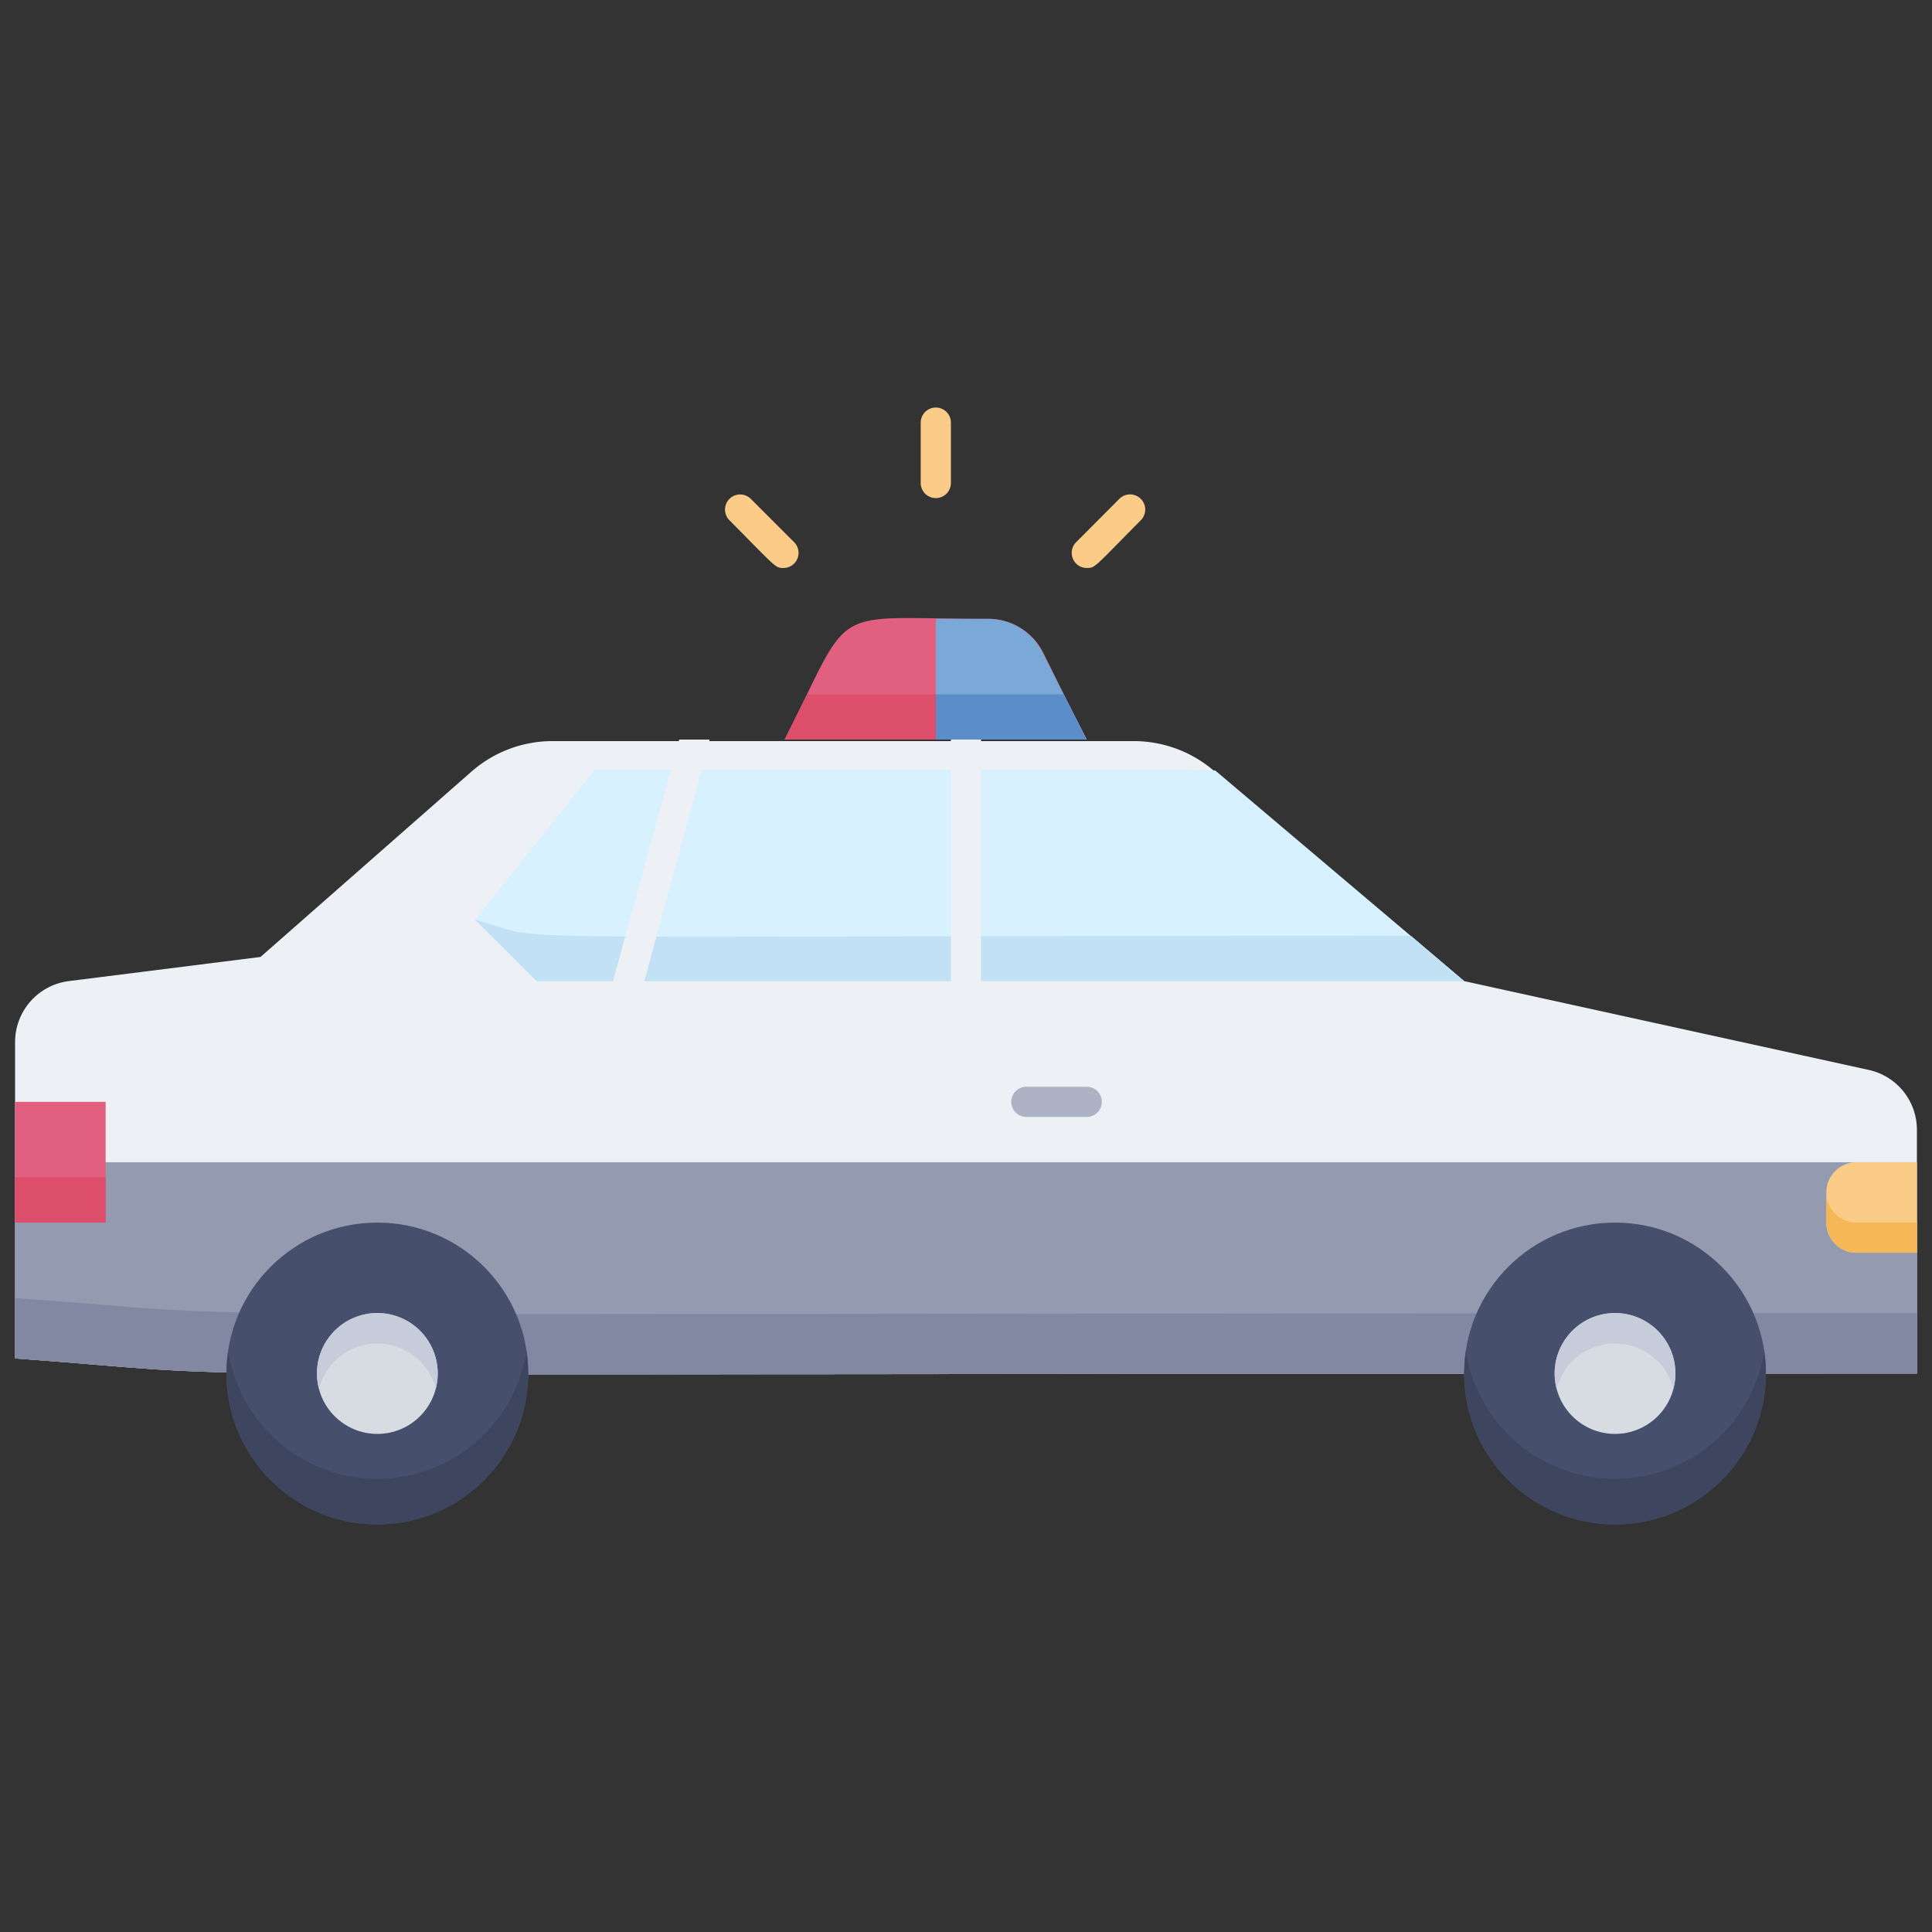 <svg xmlns="http://www.w3.org/2000/svg" viewBox="0 0 128 128"><rect x="0" y="0" width="128" height="128" fill="#333333" stroke="none"/><defs><style>.cls-1{fill:#e2607f;}.cls-2{fill:#edf0f4;}.cls-3{fill:#949aaf;}.cls-4{fill:#8288a1;}.cls-5{fill:#464f6b;}.cls-6{fill:#3d465e;}.cls-7{fill:#d7f1ff;}.cls-8{fill:#c3e1f5;}.cls-9{fill:#dd4e6a;}.cls-10{fill:#d7dbe2;}.cls-11{fill:#c6ccda;}.cls-12{fill:#fbcc88;}.cls-13{fill:#f6b756;}.cls-14{fill:#adb3c4;}.cls-15{fill:#7aa8d7;}.cls-16{fill:#5b8dc9;}</style></defs><title>Police</title><g id="Police"><path class="cls-1" d="M72,49H52c4.61-9.22,2.71-8,13.49-8a4.06,4.06,0,0,1,3.63,2.25C70.75,46.55,70.08,45.22,72,49Z"/><path class="cls-2" d="M127,74.85V91C-1.82,91,20.42,91.41,1,90V69a4.07,4.07,0,0,1,3.56-4l12.7-1.6,14-12.3a8.14,8.14,0,0,1,5.38-2H75.12a8.14,8.14,0,0,1,5.42,2.07L97,65l26.74,5.87A4.06,4.06,0,0,1,127,74.85Z"/><path class="cls-3" d="M127,77V91C-1.82,91,20.42,91.41,1,90V77Z"/><path class="cls-4" d="M127,87v4C-1.82,91,20.42,91.41,1,90V86C21,87.45-1.26,87,127,87Z"/><circle class="cls-5" cx="25" cy="91" r="10"/><circle class="cls-5" cx="107" cy="91" r="10"/><path class="cls-6" d="M25,101a10,10,0,0,1-9.88-11.48,10,10,0,0,0,19.76,0A10,10,0,0,1,25,101Z"/><path class="cls-6" d="M107,101a10,10,0,0,1-9.88-11.48,10,10,0,0,0,19.76,0A10,10,0,0,1,107,101Z"/><path class="cls-7" d="M97,65H35.55l-4.07-4.06L39.41,51c42.89,0,41,0,41.13.07Z"/><path class="cls-8" d="M97,65H35.55l-4.07-4.06c5.75,1.5-4.28,1.06,62,1.06Z"/><path class="cls-2" d="M65,49V65a1,1,0,0,1-2,0V49Z"/><path class="cls-2" d="M47,49c0,.16.32-1-4.39,16.28a1,1,0,0,1-1.93-.53L45,49Z"/><rect class="cls-1" x="1" y="73" width="6" height="8"/><rect class="cls-9" x="1" y="78" width="6" height="3"/><circle class="cls-10" cx="25" cy="91" r="4"/><circle class="cls-10" cx="107" cy="91" r="4"/><path class="cls-11" d="M28.87,92a4,4,0,0,0-7.74,0,4,4,0,1,1,7.74,0Z"/><path class="cls-11" d="M110.87,92a4,4,0,0,0-7.74,0,4,4,0,1,1,7.74,0Z"/><path class="cls-12" d="M123,77h4a0,0,0,0,1,0,0v6a0,0,0,0,1,0,0h-4a2,2,0,0,1-2-2V79A2,2,0,0,1,123,77Z"/><path class="cls-13" d="M127,81v2h-4a2,2,0,0,1-2-2V79a2,2,0,0,0,2,2Z"/><path class="cls-12" d="M61,32V28a1,1,0,0,1,2,0v4A1,1,0,0,1,61,32Z"/><path class="cls-12" d="M72,37.63a1,1,0,0,1-.71-1.7l2.87-2.88a1,1,0,0,1,1.42,1.42C72.5,37.57,72.58,37.63,72,37.63Z"/><path class="cls-12" d="M51.91,37.63c-.55,0-.45,0-3.58-3.16a1,1,0,0,1,1.41-1.42l2.88,2.88A1,1,0,0,1,51.91,37.63Z"/><path class="cls-14" d="M72,74H68a1,1,0,0,1,0-2h4A1,1,0,0,1,72,74Z"/><path class="cls-15" d="M72,49H62V41h3.46a4.06,4.06,0,0,1,3.63,2.25C70.75,46.55,70.08,45.22,72,49Z"/><polygon class="cls-9" points="62 46 62 49 51.97 49 53.47 46 62 46"/><polygon class="cls-16" points="71.97 49 62 49 62 46 70.47 46 71.97 49"/></g></svg>